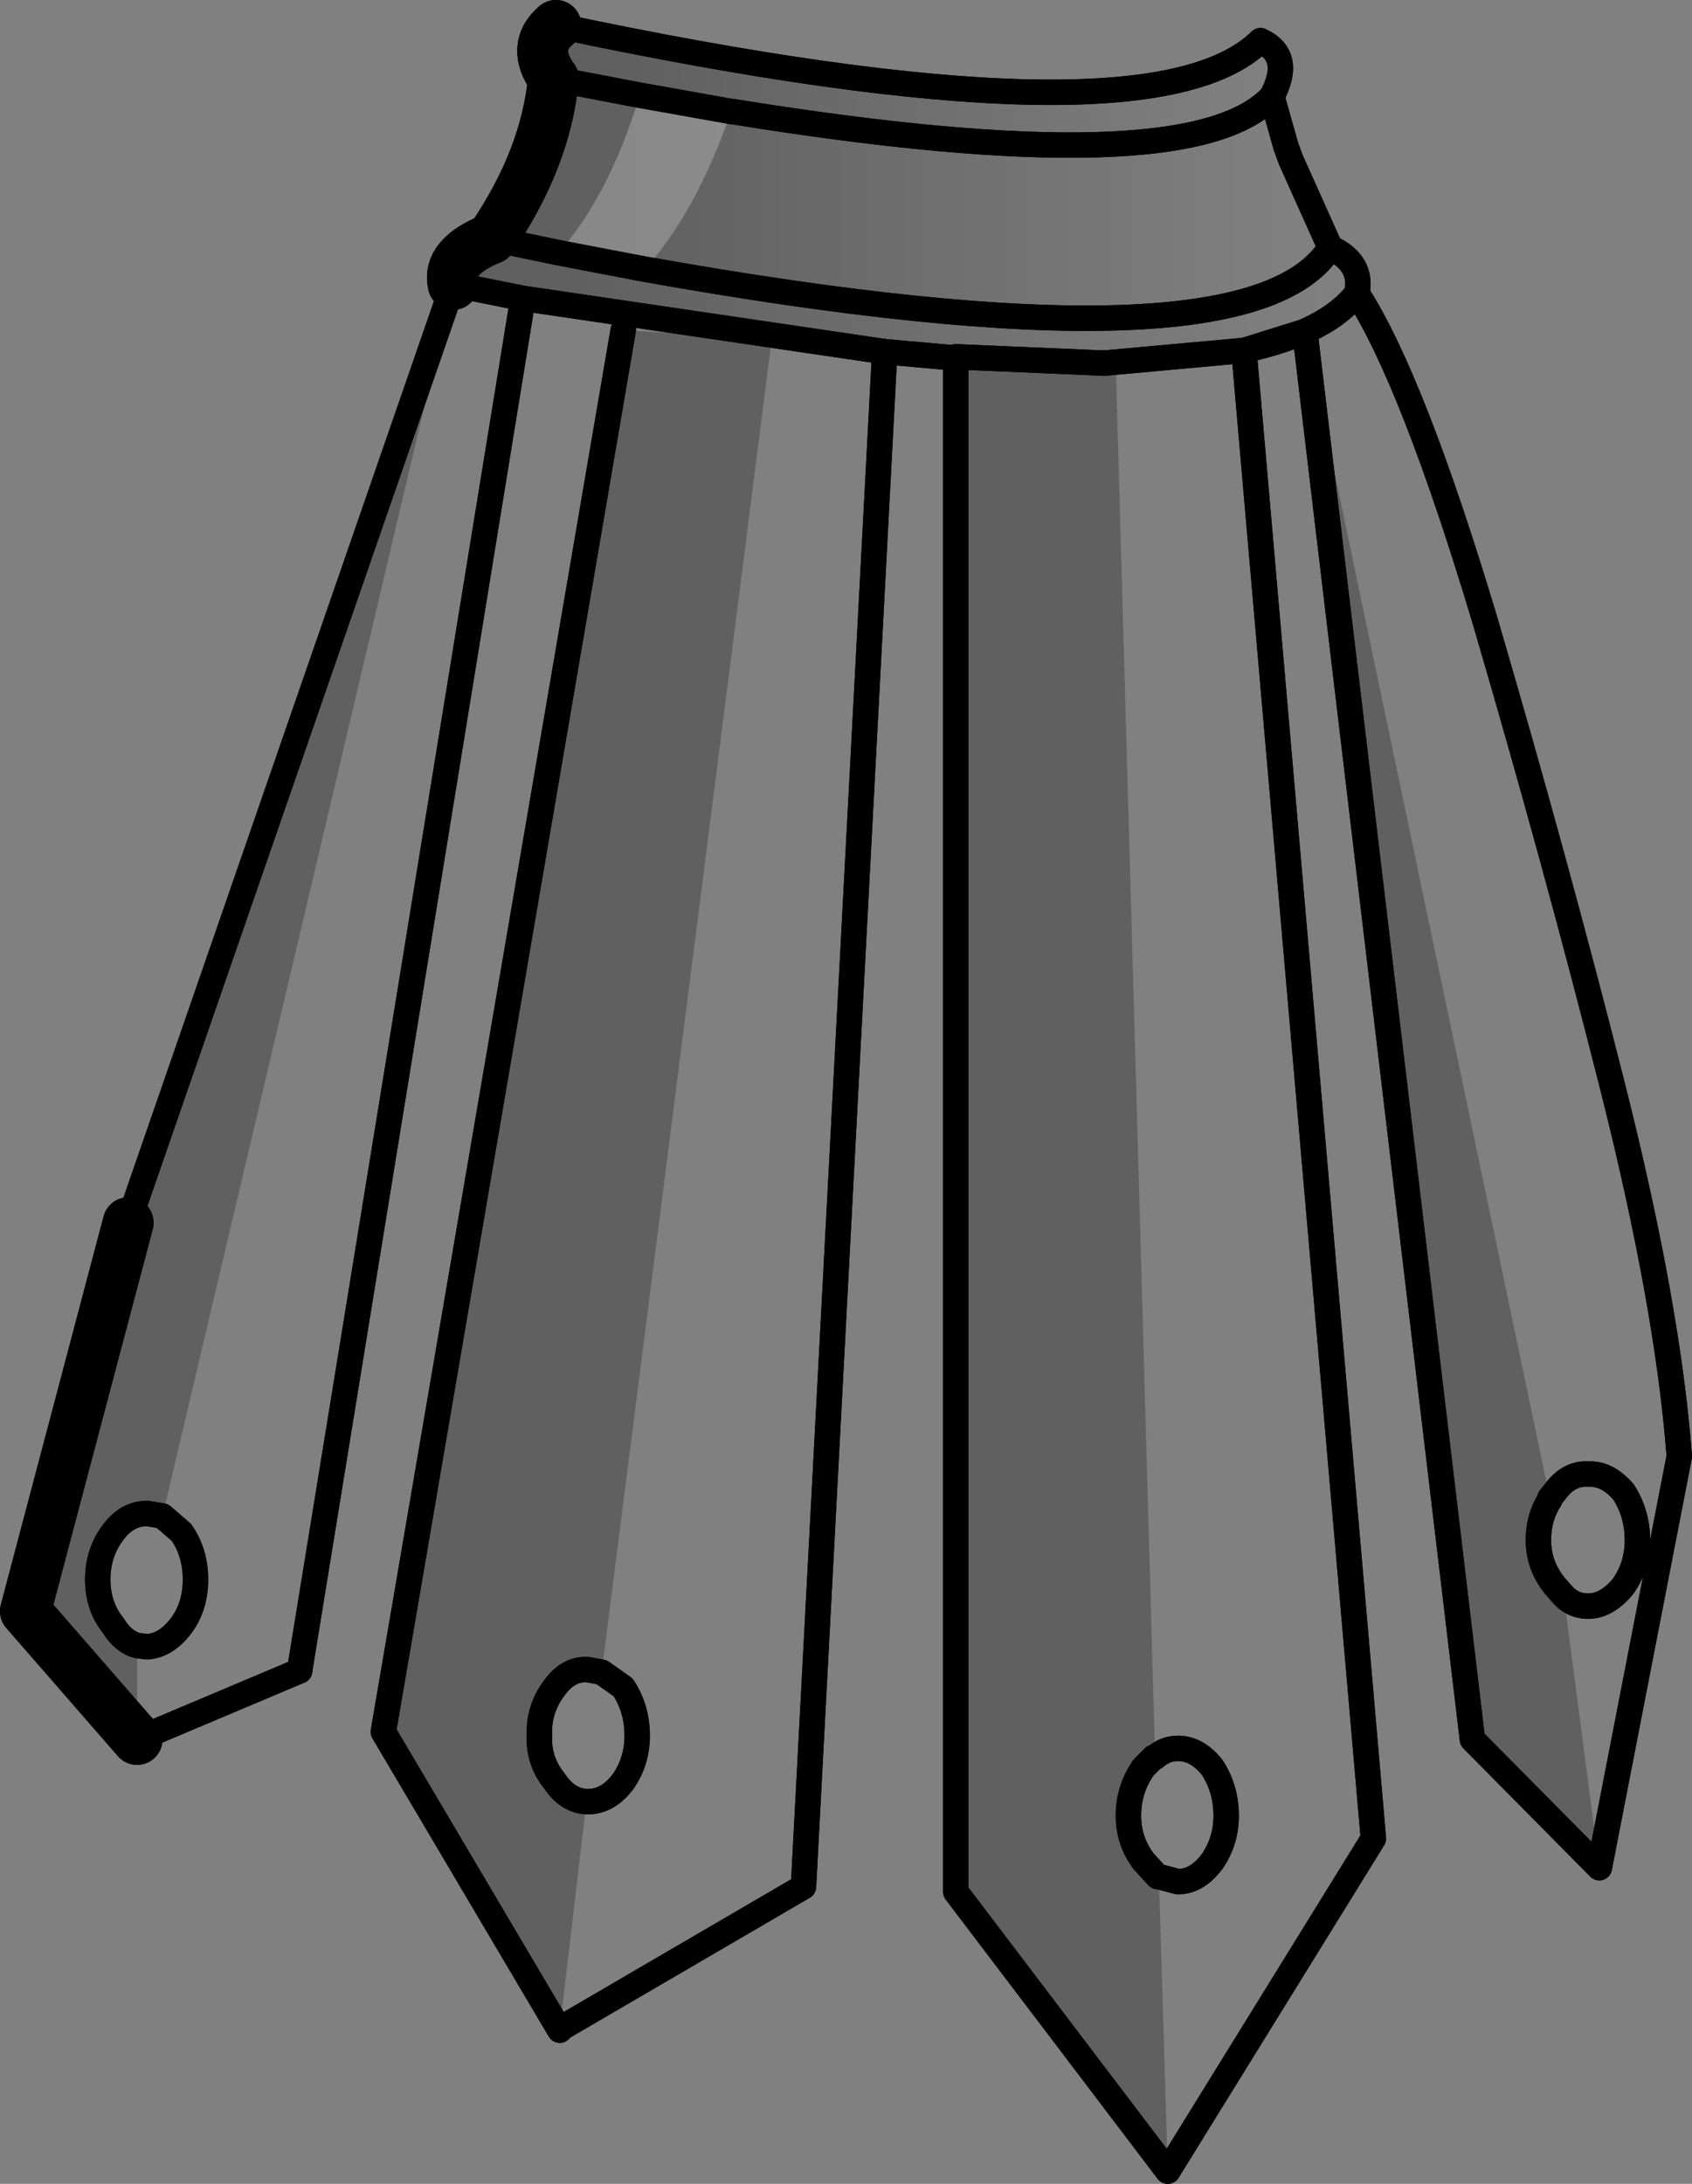 <?xml version="1.0" encoding="UTF-8" standalone="no"?>
<svg xmlns:xlink="http://www.w3.org/1999/xlink" height="86.0px" width="66.65px" xmlns="http://www.w3.org/2000/svg">
  <rect width="100%" height="100%" fill="#808080" stroke="none"/>
  <g transform="matrix(1.0, 0.0, 0.0, 1.0, -187.0, -202.6)">
    <path d="M237.1 206.4 L237.65 208.35 237.85 208.9 239.4 212.35 Q236.2 217.45 212.4 213.2 L209.0 212.55 206.35 212.0 Q208.5 208.85 208.8 205.7 L212.2 206.35 215.85 207.0 215.9 207.0 Q233.85 209.9 237.1 206.4" fill="url(#gradient0)" fill-rule="evenodd" stroke="none"/>
    <path d="M208.9 203.6 Q232.25 208.55 236.65 204.2 237.95 204.8 237.1 206.4 233.85 209.9 215.9 207.0 L215.85 207.0 212.2 206.35 208.8 205.7 Q207.9 204.45 208.9 203.6" fill="url(#gradient1)" fill-rule="evenodd" stroke="none"/>
    <path d="M240.45 214.15 Q239.75 215.05 238.4 215.65 L236.0 216.4 230.5 216.9 224.65 216.65 224.65 216.7 221.85 216.45 207.6 214.35 204.85 213.8 Q204.6 212.7 206.35 212.0 L209.0 212.55 212.4 213.2 Q236.2 217.45 239.4 212.35 240.7 212.95 240.45 214.15" fill="url(#gradient2)" fill-rule="evenodd" stroke="none"/>
    <path d="M238.4 215.65 L245.0 271.1 250.0 276.15 253.15 259.95 Q252.7 254.0 250.5 245.3 248.3 236.6 245.5 227.05 242.65 217.55 240.45 214.15 M236.0 216.4 L241.1 275.0 233.0 288.1 224.65 277.1 224.65 216.7 224.65 216.65 230.5 216.9 M221.85 216.45 L218.65 276.9 209.05 282.5 209.05 282.55 202.1 270.8 211.55 215.6 M248.25 261.35 L248.05 261.6 248.05 261.65 Q247.6 262.35 247.6 263.25 247.6 264.25 248.25 265.05 L248.6 265.45 Q249.0 265.85 249.55 265.85 250.3 265.85 250.95 265.05 251.5 264.25 251.5 263.25 251.5 262.2 250.95 261.35 250.3 260.6 249.55 260.65 248.8 260.6 248.25 261.35 M237.1 206.4 L237.65 208.35 237.85 208.9 239.4 212.35 M237.1 206.4 Q233.85 209.9 215.9 207.0 L215.85 207.0 212.2 206.35 208.8 205.7 M190.85 264.8 Q190.85 265.85 191.45 266.6 191.85 267.25 192.4 267.4 L192.8 267.45 Q193.55 267.4 194.15 266.6 194.7 265.85 194.7 264.8 194.7 263.75 194.15 262.95 L193.4 262.3 192.8 262.2 Q192.0 262.2 191.45 262.95 190.85 263.75 190.85 264.8 M198.8 268.4 L192.4 271.1 M232.05 272.2 Q231.45 273.05 231.45 274.1 231.45 275.1 232.05 275.9 L232.6 276.5 232.65 276.5 233.4 276.7 Q234.15 276.7 234.75 275.9 235.3 275.1 235.3 274.1 235.3 273.05 234.75 272.2 234.15 271.45 233.4 271.45 232.9 271.45 232.5 271.8 L232.45 271.8 232.05 272.2 M212.1 270.95 Q212.1 271.95 211.55 272.75 210.95 273.55 210.15 273.55 L210.1 273.55 Q209.35 273.5 208.85 272.75 208.2 271.95 208.25 270.95 208.2 269.9 208.85 269.05 209.4 268.3 210.15 268.35 L210.7 268.45 211.55 269.05 Q212.1 269.9 212.1 270.95" fill="none" stroke="#000000" stroke-linecap="round" stroke-linejoin="round" stroke-width="1.0"/>
    <path d="M240.45 214.15 Q239.75 215.05 238.4 215.65 L236.0 216.4 230.5 216.9 M224.65 216.7 L221.85 216.45 207.6 214.35 198.8 268.4 M239.4 212.35 Q240.7 212.95 240.45 214.15 M208.9 203.6 Q232.25 208.55 236.65 204.2 237.95 204.8 237.1 206.4 M206.35 212.0 L209.0 212.55 212.4 213.2 Q236.2 217.45 239.4 212.35 M204.85 213.8 L207.6 214.35 M192.05 250.75 L204.85 213.8" fill="none" stroke="#000000" stroke-linecap="round" stroke-linejoin="round" stroke-width="1.0"/>
    <path d="M208.8 205.7 Q208.5 208.85 206.35 212.0 204.6 212.7 204.85 213.8 M208.8 205.7 Q207.9 204.45 208.9 203.6 M192.4 271.1 L188.0 266.05 192.05 250.75" fill="none" stroke="#000000" stroke-linecap="round" stroke-linejoin="round" stroke-width="2.0"/>
    <path d="M233.0 288.1 L224.65 277.1 224.65 216.7 224.65 216.65 230.5 216.9 230.95 216.9 232.5 271.8 232.45 271.8 232.05 272.2 Q231.45 273.05 231.45 274.1 231.45 275.1 232.05 275.9 L232.6 276.5 232.65 276.5 233.0 288.1 M209.05 282.5 L209.05 282.55 202.1 270.8 211.55 215.6 217.4 215.95 210.7 268.45 210.15 268.35 Q209.4 268.3 208.85 269.05 208.2 269.9 208.25 270.95 208.2 271.95 208.85 272.75 209.35 273.5 210.1 273.55 L209.05 282.5 M248.05 261.6 L248.05 261.65 Q247.6 262.35 247.6 263.25 247.6 264.25 248.25 265.05 L248.6 265.45 250.0 276.15 245.0 271.1 238.4 215.65 248.05 261.6 M204.85 213.8 L193.4 262.3 192.8 262.2 Q192.0 262.2 191.45 262.95 190.85 263.75 190.85 264.8 190.85 265.85 191.45 266.6 191.85 267.25 192.4 267.4 L192.4 271.1 188.0 266.05 192.05 250.75 204.85 213.8" fill="#000000" fill-opacity="0.251" fill-rule="evenodd" stroke="none"/>
    <path d="M215.85 207.0 L215.8 207.0 Q214.4 211.0 212.4 213.2 L209.0 212.55 Q211.0 210.3 212.2 206.35 L215.85 207.0" fill="#ffffff" fill-opacity="0.251" fill-rule="evenodd" stroke="none"/>
    <path d="M250.0 276.15 L253.15 259.95 Q252.7 254.0 250.5 245.3 248.3 236.6 245.5 227.05 242.65 217.55 240.45 214.15 M236.0 216.4 L241.1 275.0 233.0 288.1 224.65 277.1 224.65 216.7 224.65 216.65 230.5 216.9 M221.85 216.45 L218.65 276.9 209.05 282.5 209.05 282.55 202.1 270.8 211.55 215.6 M210.7 268.45 L211.55 269.05 Q212.1 269.9 212.1 270.95 212.1 271.95 211.55 272.75 210.95 273.55 210.15 273.55 L210.1 273.55 Q209.35 273.5 208.85 272.75 208.2 271.95 208.25 270.95 208.2 269.9 208.85 269.05 209.4 268.3 210.15 268.35 L210.7 268.45 M248.6 265.45 Q249.0 265.85 249.55 265.85 250.3 265.85 250.95 265.05 251.5 264.25 251.5 263.25 251.5 262.2 250.95 261.35 250.3 260.6 249.55 260.65 248.8 260.6 248.25 261.35 L248.05 261.6 248.05 261.65 Q247.6 262.35 247.6 263.25 247.6 264.25 248.25 265.05 L248.6 265.45 M250.0 276.15 L245.0 271.1 238.4 215.65 M237.1 206.4 L237.65 208.35 237.85 208.9 239.4 212.35 M237.1 206.4 Q233.85 209.9 215.9 207.0 L215.85 207.0 212.2 206.35 208.8 205.7 M232.5 271.8 Q232.9 271.45 233.4 271.45 234.15 271.45 234.75 272.2 235.3 273.05 235.3 274.1 235.3 275.1 234.75 275.9 234.15 276.7 233.4 276.7 L232.65 276.5 232.6 276.5 232.05 275.9 Q231.45 275.1 231.45 274.1 231.45 273.05 232.05 272.2 L232.45 271.8 232.5 271.8 M193.4 262.3 L194.15 262.95 Q194.7 263.75 194.7 264.8 194.7 265.85 194.15 266.6 193.55 267.4 192.8 267.45 L192.4 267.4 Q191.85 267.25 191.45 266.6 190.85 265.85 190.85 264.8 190.85 263.75 191.45 262.95 192.0 262.2 192.8 262.2 L193.4 262.3 M192.4 271.1 L198.8 268.4" fill="none" stroke="#000000" stroke-linecap="round" stroke-linejoin="round" stroke-width="1.0"/>
    <path d="M240.45 214.15 Q239.25 215.7 236.0 216.4 L230.5 216.9 M224.65 216.7 L221.85 216.45 207.6 214.35 204.85 213.8 192.05 250.75 M239.4 212.35 Q240.7 212.95 240.45 214.15 M208.9 203.6 Q232.25 208.55 236.65 204.2 237.95 204.8 237.1 206.4 M212.4 213.2 Q236.2 217.45 239.4 212.35 M206.35 212.0 L209.0 212.55 212.4 213.2 M198.8 268.4 L207.6 214.35" fill="none" stroke="#000000" stroke-linecap="round" stroke-linejoin="round" stroke-width="1.0"/>
    <path d="M208.8 205.7 Q207.9 204.45 208.9 203.6 M206.35 212.0 Q204.6 212.7 204.85 213.8" fill="none" stroke="#000000" stroke-linecap="round" stroke-linejoin="round" stroke-width="2.0"/>
    <path d="M208.8 205.7 Q208.5 208.85 206.35 212.0 M192.4 271.1 L188.0 266.05 192.05 250.75" fill="none" stroke="#000000" stroke-linecap="round" stroke-linejoin="round" stroke-width="2.0"/>
  </g>
  <defs>
    <linearGradient gradientTransform="matrix(0.016, 0.0, 0.0, 0.006, 224.4, 210.4)" gradientUnits="userSpaceOnUse" id="gradient0" spreadMethod="pad" x1="-819.2" x2="819.2">
      <stop offset="0.0" stop-color="#000000" stop-opacity="0.251"/>
      <stop offset="1.0" stop-color="#000000" stop-opacity="0.0"/>
    </linearGradient>
    <linearGradient gradientTransform="matrix(0.015, 0.0, 0.0, 0.003, 224.05, 205.95)" gradientUnits="userSpaceOnUse" id="gradient1" spreadMethod="pad" x1="-819.2" x2="819.2">
      <stop offset="0.0" stop-color="#000000" stop-opacity="0.251"/>
      <stop offset="1.0" stop-color="#000000" stop-opacity="0.0"/>
    </linearGradient>
    <linearGradient gradientTransform="matrix(0.018, 0.0, 0.0, 0.003, 224.3, 214.45)" gradientUnits="userSpaceOnUse" id="gradient2" spreadMethod="pad" x1="-819.2" x2="819.2">
      <stop offset="0.0" stop-color="#000000" stop-opacity="0.251"/>
      <stop offset="1.0" stop-color="#000000" stop-opacity="0.0"/>
    </linearGradient>
  </defs>
</svg>
